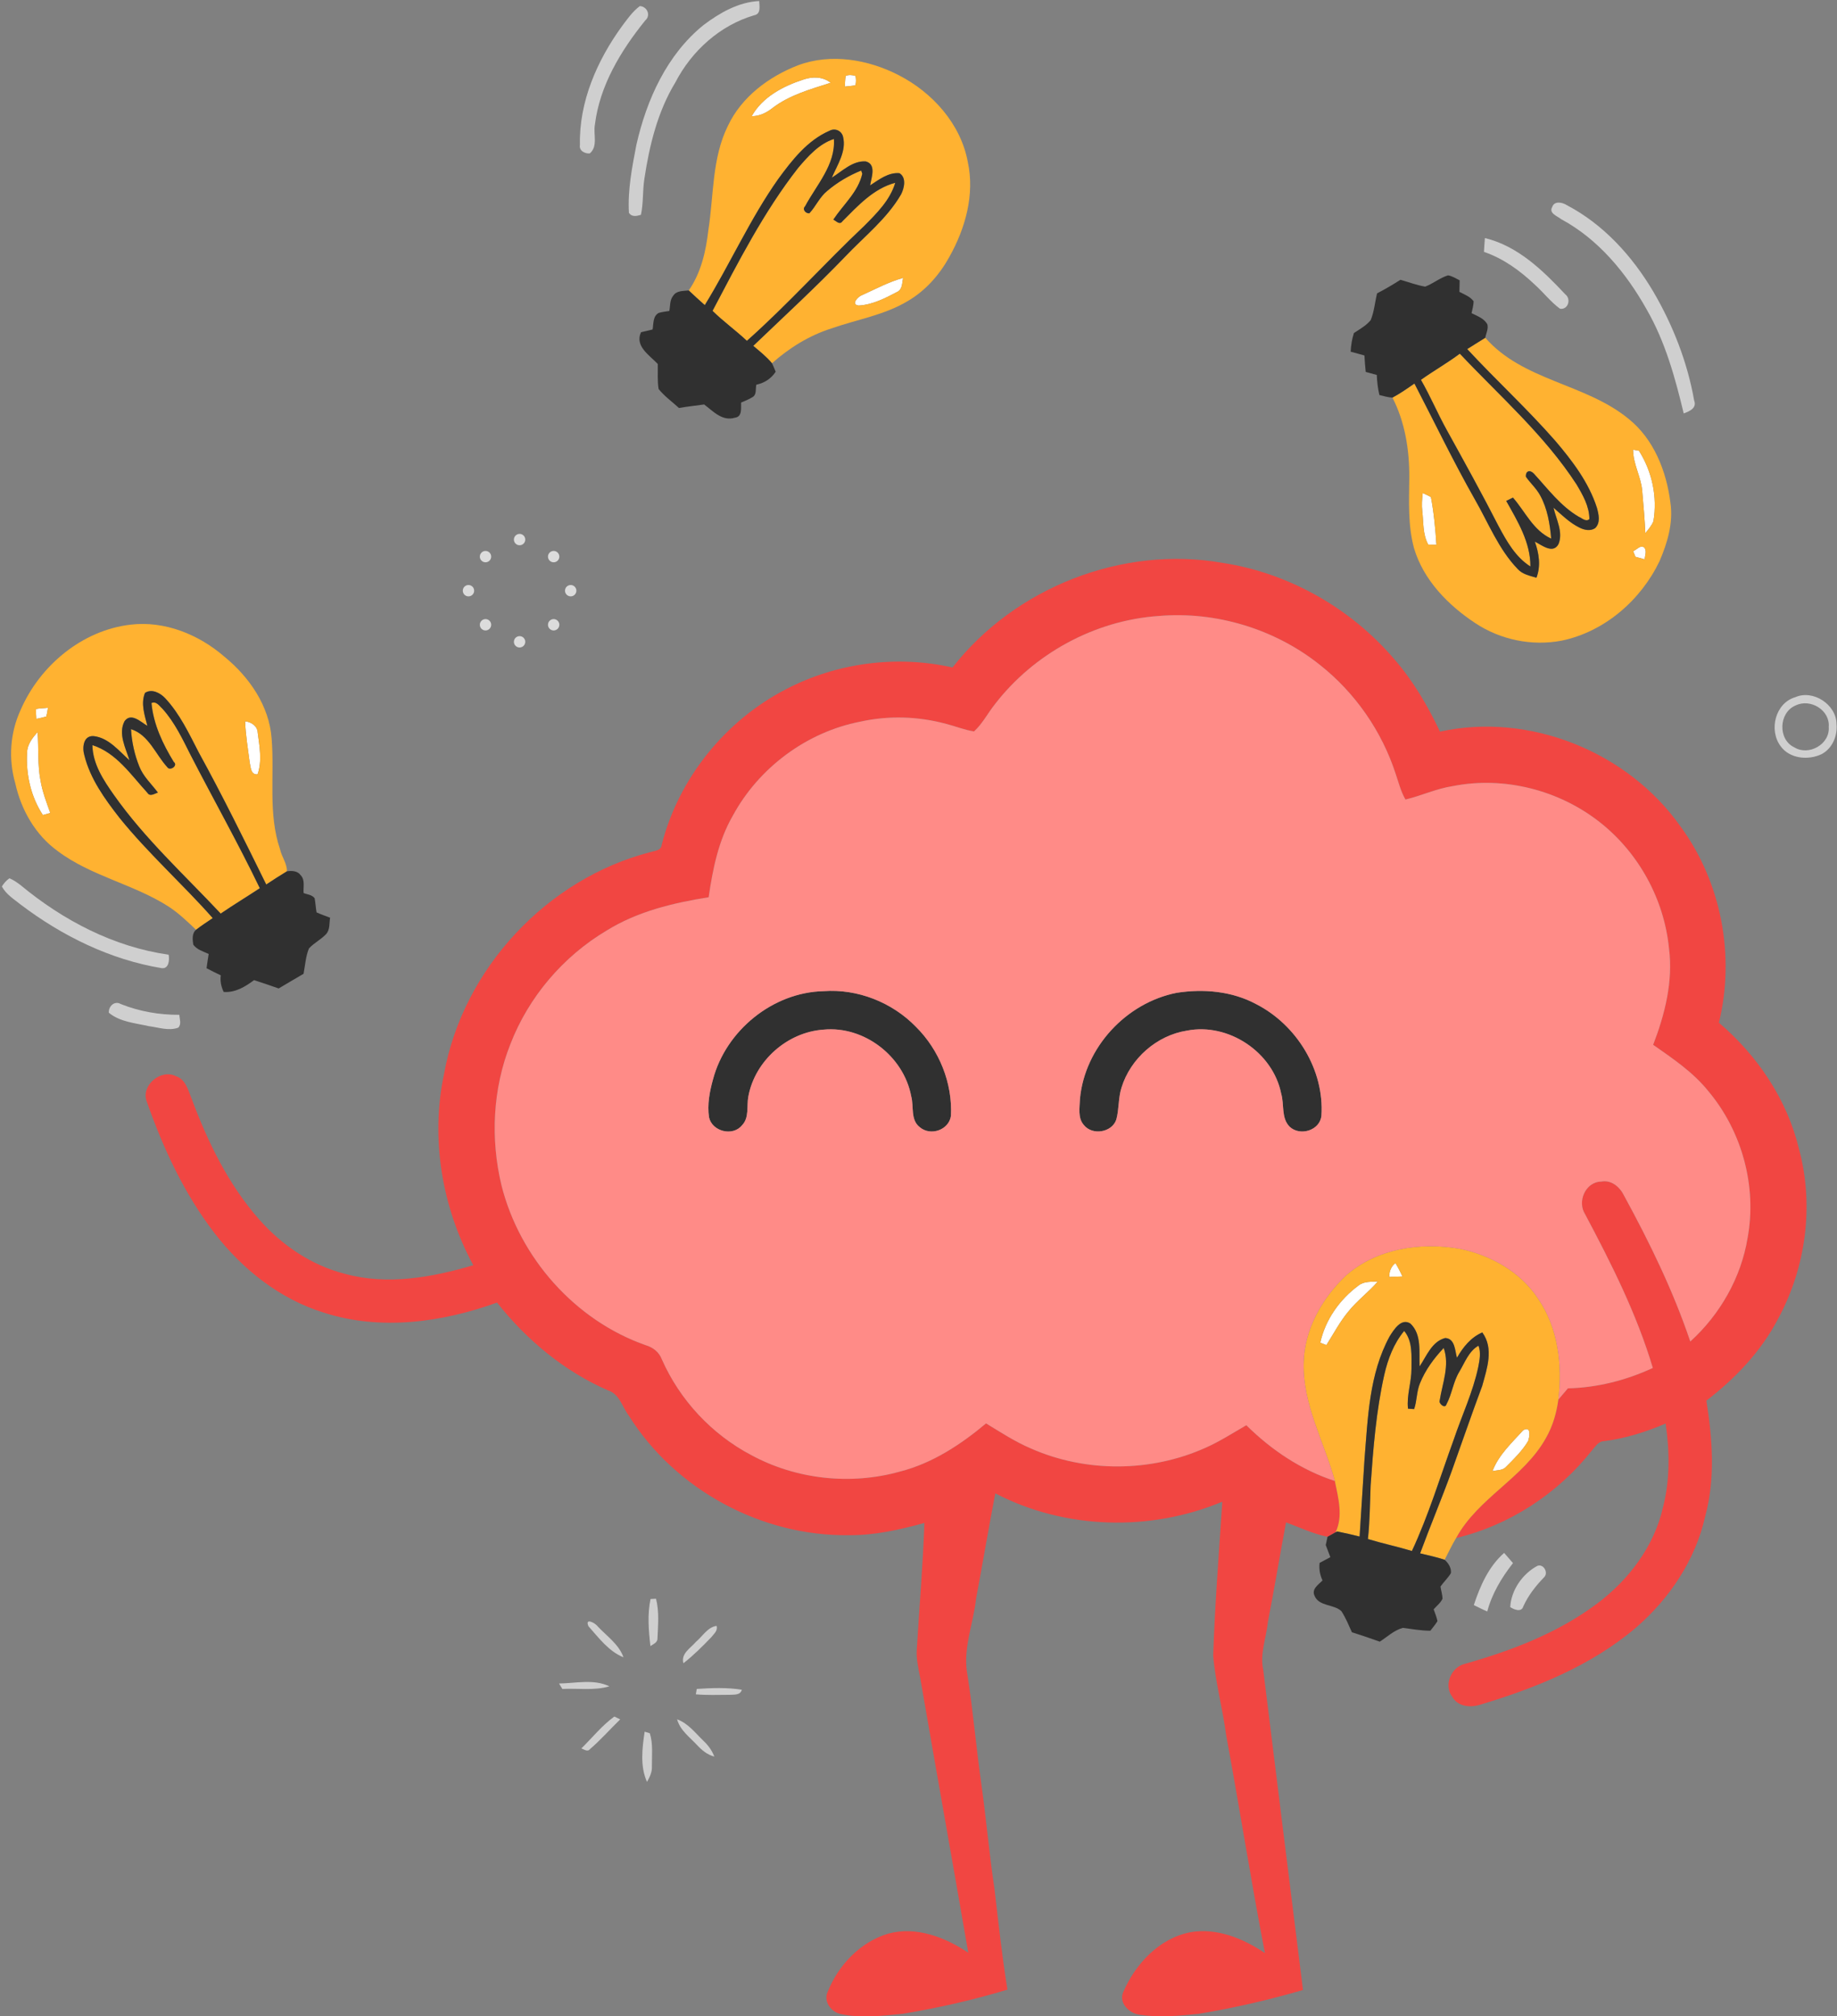 <?xml version="1.0" encoding="UTF-8"?>
<svg width="647px" height="710px" viewBox="0 0 647 710" version="1.1" xmlns="http://www.w3.org/2000/svg" xmlns:xlink="http://www.w3.org/1999/xlink">
    <rect x="0" y="0" width="647" height="710" fill="#808080" stroke="none"/>
    <!-- Generator: Sketch 57.1 (83088) - https://sketch.com -->
    <title>Zachem-trenirovat-mozg-i-kak-eto-delat-</title>
    <desc>Created with Sketch.</desc>
    <g id="Page-1" stroke="none" stroke-width="1" fill="none" fill-rule="evenodd">
        <g id="Zachem-trenirovat-mozg-i-kak-eto-delat-" transform="translate(0, -1)">
            <g id="#c3e7e9ff">
                <g id="Group-4" transform="translate(9.475, 27.424)" fill="#FFFFFF" fill-rule="nonzero">
                    <path d="M288.375,0.336 C289.465,-0.184 290.695,-0.024 291.825,0.306 C292.055,1.386 292.085,2.536 291.785,3.606 C290.555,3.846 289.305,3.916 288.075,4.056 C288.165,2.816 288.155,1.566 288.375,0.336 Z" id="Path"></path>
                    <path d="M273.505,1.586 C276.655,0.486 280.385,0.526 283.075,2.726 C276.005,4.996 268.625,7.016 262.625,11.596 C260.505,13.286 258.045,14.496 255.275,14.486 C259.065,7.726 266.365,3.886 273.505,1.586 Z" id="Path"></path>
                    <path d="M294.215,77.466 C298.945,75.326 303.575,72.826 308.615,71.436 C308.195,73.186 308.435,75.556 306.435,76.406 C302.255,78.626 297.705,80.916 292.935,81.166 C290.055,80.806 292.745,77.926 294.215,77.466 Z" id="Path"></path>
                    <path d="M565.715,131.946 C566.225,132.026 567.245,132.196 567.755,132.276 C572.395,139.566 574.315,148.546 572.875,157.076 C572.255,158.696 571.065,159.986 570.025,161.336 C569.785,156.286 569.345,151.266 568.905,146.246 C568.455,141.326 565.685,136.936 565.715,131.946 Z" id="Path"></path>
                    <path d="M491.615,147.216 C492.595,147.626 493.555,148.086 494.495,148.596 C495.555,154.136 496.075,159.796 496.435,165.426 C495.715,165.406 494.275,165.356 493.565,165.336 C491.575,161.746 491.925,157.556 491.465,153.626 C491.205,151.486 491.365,149.346 491.615,147.216 Z" id="Path"></path>
                    <path d="M565.735,167.666 C566.995,167.166 568.295,165.296 569.695,166.436 C570.585,167.686 569.885,169.166 569.765,170.526 C568.685,170.226 567.605,169.926 566.535,169.636 C566.335,169.146 565.935,168.156 565.735,167.666 Z" id="Path"></path>
                    <path d="M3.215,223.246 C4.595,222.926 6.015,222.986 7.405,222.806 C7.275,223.836 7.075,224.866 6.825,225.876 C5.665,226.206 4.495,226.476 3.315,226.706 C3.225,225.546 3.185,224.406 3.215,223.246 Z" id="Path"></path>
                    <path d="M76.855,227.566 C79.055,227.846 81.175,229.176 81.295,231.606 C81.925,236.396 82.905,241.606 81.235,246.256 C78.765,246.426 78.865,243.706 78.455,241.956 C77.835,237.166 77.035,232.396 76.855,227.566 Z" id="Path"></path>
                    <path d="M0.065,238.616 C0.095,235.736 1.955,233.406 3.755,231.346 C4.195,237.066 3.695,242.876 4.815,248.536 C5.475,252.436 6.915,256.136 8.235,259.846 C7.575,260.026 6.275,260.396 5.625,260.576 C1.395,254.126 -0.375,246.276 0.065,238.616 Z" id="Path"></path>
                    <path d="M479.835,423.206 C479.805,421.266 480.455,419.526 482.025,418.346 C482.915,419.866 483.745,421.436 484.465,423.056 C482.915,423.126 481.375,423.176 479.835,423.206 Z" id="Path"></path>
                    <path d="M469.025,426.226 C470.945,424.696 473.505,424.986 475.795,424.826 C472.525,428.606 468.445,431.596 465.325,435.516 C462.355,439.126 460.175,443.286 457.685,447.216 C456.955,446.936 456.235,446.646 455.525,446.376 C457.325,438.256 462.375,431.126 469.025,426.226 Z" id="Path"></path>
                    <path d="M527.025,477.186 C529.825,475.616 529.315,479.306 528.735,481.006 C526.695,484.436 523.785,487.266 520.975,490.076 C519.775,491.446 517.775,491.196 516.175,491.616 C518.335,485.896 523.015,481.616 527.025,477.186 Z" id="Path"></path>
                </g>
                <g id="Group-3" transform="translate(0.08, 0.82)" fill="#CFCFCF" fill-rule="nonzero">
                    <path d="M519,565.38 C521.24,558.6 524.21,551.82 529.68,547 C530.72,548.18 531.76,549.38 532.8,550.59 C528.81,555.7 525.42,561.3 523.74,567.62 C522.11,566.94 520.57,566.13 519,565.38 Z" id="Path"></path>
                    <path d="M541.37,551.57 C543.57,550.68 545.49,554.09 543.65,555.69 C540.76,558.7 538.19,561.97 536.45,565.79 C535.85,568.04 533.18,566.99 531.83,566.08 C532.16,560.1 536.14,554.38 541.37,551.57 Z" id="Path"></path>
                    <path d="M3.24,309.45 C4.68,310.03 5.96,310.94 7.19,311.88 C22.09,324.23 39.98,333.63 59.31,336.35 C59.66,338.16 59.41,341.42 56.87,341.09 C38.79,338.12 21.87,329.79 7.32,318.8 C4.91,316.85 2.07,315.15 0.58,312.33 C1.27,311.21 2.15,310.2 3.24,309.45 Z" id="Path"></path>
                    <path d="M38.25,356.79 C38.11,354.51 40.27,352.43 42.48,353.74 C49.05,356.34 56.03,357.57 63.09,357.52 C63.14,359.03 63.92,360.75 62.72,362.04 C59.35,363.29 55.78,361.95 52.39,361.53 C47.58,360.43 42.18,360.06 38.25,356.79 Z" id="Path"></path>
                    <path d="M632.29,245.66 C638.53,242.93 646.7,248.28 646.75,255.13 C647.16,259.26 645.29,263.72 641.53,265.72 C636.85,267.98 630.3,267.39 627.08,262.96 C622.82,257.29 625.15,247.71 632.29,245.66 L632.29,245.66 Z M632.33,248.6 C626.39,251.07 626.01,260.58 631.88,263.34 C636.95,266.47 644.48,262.27 644.01,256.19 C644.52,250.22 637.53,246.04 632.33,248.6 Z" id="Shape"></path>
                    <path d="M247.74,8.97 C253.45,4.68 260,0.91 267.31,0.54 C267.37,2.35 268.03,5.16 265.48,5.57 C253.44,9.14 243.52,18.13 237.79,29.19 C231.52,39.5 228.63,51.42 226.86,63.24 C226.22,67.42 226.55,71.7 225.66,75.83 C224.16,76.27 222.43,76.69 221.43,75.1 C220.96,67.05 222.55,59.04 224.06,51.17 C227.66,35.28 234.81,19.4 247.74,8.97 Z" id="Path"></path>
                    <path d="M225.28,2.32 C227.86,2.47 229.25,5.59 227.17,7.39 C218.59,18.02 211.14,30.27 209.45,44.07 C208.83,47.42 210.62,51.69 207.64,54.21 C205.9,54.36 203.8,53.23 204.17,51.23 C203.83,36.03 210.24,21.41 219.05,9.31 C220.93,6.82 222.74,4.19 225.28,2.32 Z" id="Path"></path>
                    <path d="M546.62,73.07 C547.33,70.84 550.17,71.41 551.71,72.39 C564.68,79.17 574.85,90.41 582.23,102.89 C589.15,114.71 594.23,127.71 596.61,141.21 C597.65,143.89 594.91,145.05 592.93,145.76 C589.91,133.14 586.42,120.48 579.89,109.16 C572.7,96.32 562.87,84.4 549.74,77.34 C548.37,76.23 545.34,75.28 546.62,73.07 Z" id="Path"></path>
                    <path d="M522.91,84.01 C534.47,86.77 543.34,95.42 551.22,103.82 C553.4,105.46 552.21,109.37 549.35,108.89 C546.09,106.49 543.6,103.23 540.61,100.53 C535.39,95.57 529.45,91.21 522.58,88.88 C522.67,87.25 522.77,85.63 522.91,84.01 Z" id="Path"></path>
                </g>
                <g id="Group-2" transform="translate(162.1, 188.77)" fill="#DCDCDC">
                    <circle id="Oval" cx="20.9" cy="2.23" r="2"></circle>
                    <circle id="Oval-Copy-2" cx="32.9" cy="32.23" r="2"></circle>
                    <circle id="Oval-Copy-3" cx="20.9" cy="38.23" r="2"></circle>
                    <circle id="Oval-Copy-4" cx="8.9" cy="32.23" r="2"></circle>
                    <circle id="Oval-Copy-5" cx="32.9" cy="8.23" r="2"></circle>
                    <circle id="Oval-Copy-6" cx="2.9" cy="20.23" r="2"></circle>
                    <circle id="Oval-Copy-7" cx="8.9" cy="8.23" r="2"></circle>
                    <circle id="Oval-Copy" cx="38.9" cy="20.23" r="2"></circle>
                </g>
                <g id="Group" transform="translate(51.29, 197.804)" fill-rule="nonzero">
                    <path d="M177.83,366.256 C178.31,366.236 179.28,366.186 179.76,366.156 C180.93,370.666 180.48,375.446 180.28,380.056 C180.37,381.566 178.81,382.116 177.79,382.826 C177.15,377.336 176.69,371.706 177.83,366.256 Z" id="Path" fill="#CFCFCF"></path>
                    <path d="M155.97,375.836 C154.6,372.776 158.25,374.596 159.19,375.856 C162.41,379.326 166.66,382.156 168.31,386.786 C163.11,384.686 159.57,379.906 155.97,375.836 Z" id="Path" fill="#CFCFCF"></path>
                    <path d="M193.84,381.316 C196.16,379.396 197.93,376.146 201.09,375.716 C201.62,377.386 200.13,378.536 199.24,379.696 C196.13,382.916 192.96,386.116 189.41,388.866 C188.45,385.446 191.97,383.526 193.84,381.316 Z" id="Path" fill="#CFCFCF"></path>
                    <path d="M145.6,396.006 C151.45,395.936 157.88,394.336 163.34,397.006 C157.95,398.576 152.29,397.636 146.78,397.926 C146.48,397.446 145.89,396.486 145.6,396.006 Z" id="Path" fill="#CFCFCF"></path>
                    <path d="M194.11,397.916 C199.38,397.576 204.75,397.356 209.99,398.196 C209.45,400.196 207.29,399.866 205.68,399.986 C201.71,400.006 197.73,400.166 193.78,399.816 C193.86,399.336 194.02,398.396 194.11,397.916 Z" id="Path" fill="#CFCFCF"></path>
                    <path d="M153.46,418.866 C157.31,415.116 160.7,410.806 165.08,407.646 C165.59,407.896 166.63,408.386 167.15,408.636 C163.58,412.086 160.31,415.856 156.52,419.086 C155.68,420.216 154.42,419.206 153.46,418.866 Z" id="Path" fill="#CFCFCF"></path>
                    <path d="M187.18,408.606 C191.11,410.036 193.65,413.486 196.57,416.286 C198.19,417.806 199.49,419.636 200.3,421.736 C197.85,421.116 195.92,419.496 194.24,417.706 C191.63,414.896 188.24,412.486 187.18,408.606 Z" id="Path" fill="#CFCFCF"></path>
                    <path d="M175.76,412.966 C176.21,413.106 177.12,413.386 177.58,413.526 C178.77,417.296 178.28,421.346 178.31,425.246 C178.42,427.216 177.52,428.986 176.59,430.656 C174.1,425.176 174.9,418.746 175.76,412.966 Z" id="Path" fill="#CFCFCF"></path>
                    <path d="M284.19,38.236 C306.2,10.086 343.95,-4.794 379.23,1.386 C402.55,4.936 424.36,17.286 439.67,35.186 C446.37,42.836 451.54,51.666 455.88,60.826 C487.44,53.906 522.03,67.916 540.58,94.206 C554.99,113.796 559.89,139.756 554.12,163.316 C567.67,174.886 578.15,190.336 582.32,207.776 C587.69,227.656 584.78,249.446 575,267.496 C569.02,279.006 559.94,288.566 549.71,296.396 C551.83,309.846 552.92,323.856 549.28,337.166 C545.85,352.526 536.68,366.186 524.84,376.386 C509.04,389.816 489.42,397.676 469.76,403.546 C466.37,404.566 462.03,404.056 460.19,400.656 C457.11,396.626 459.78,390.276 464.55,389.116 C481.02,384.456 497.39,378.226 511.19,367.886 C522.35,359.526 531.33,347.696 534.43,333.936 C536.91,324.316 536.79,314.226 535.35,304.466 C528.38,307.446 521.09,309.736 513.55,310.686 C511.61,310.746 510.61,312.606 509.44,313.876 C497.49,329.066 480.39,340.286 461.56,344.776 C469.29,330.596 485.33,323.646 493.17,309.606 C495.57,305.436 496.93,300.756 497.57,296.016 C498.69,294.706 499.81,293.396 500.93,292.076 C511.3,291.816 521.44,289.246 530.84,284.886 C525.2,265.946 516.26,248.206 507.02,230.816 C504.11,226.346 507.08,219.366 512.66,219.266 C516.27,218.576 519.23,221.166 520.71,224.206 C529.72,240.726 538.01,257.716 544.04,275.576 C554.54,266.046 561.94,253.076 564.23,239.046 C567.55,220.926 562.24,201.546 550.43,187.466 C545.07,180.766 537.9,175.966 530.96,171.096 C535.1,160.316 538.03,148.736 536.53,137.116 C534.83,119.826 525.83,103.456 512.18,92.726 C497.8,81.386 478.47,76.456 460.45,79.996 C454.67,80.856 449.36,83.396 443.72,84.736 C442.1,81.946 441.33,78.776 440.29,75.756 C435.42,60.696 426.01,47.136 413.59,37.326 C397.74,24.676 377,18.366 356.79,20.106 C334.22,21.646 312.67,33.446 298.95,51.396 C296.52,54.486 294.69,58.086 291.77,60.756 C288.41,60.246 285.25,58.926 281.98,58.106 C272.12,55.416 261.63,55.106 251.64,57.326 C232.77,60.996 215.94,73.566 206.8,90.446 C201.74,99.216 199.74,109.246 198.3,119.146 C185.81,121.126 173.23,124.136 162.36,130.876 C147.04,139.986 134.87,154.276 128.46,170.906 C122.23,186.596 121.41,204.246 125.34,220.606 C131.76,246.106 151.22,268.146 176.14,276.876 C178.7,277.626 180.87,279.326 181.83,281.886 C188.16,296.226 199.44,308.286 213.32,315.576 C229.16,324.166 248.35,326.236 265.69,321.366 C277.09,318.466 287.08,311.876 296,304.416 C301.13,307.526 306.18,310.846 311.72,313.206 C331.07,321.786 354.05,321.656 373.35,312.976 C378.34,310.746 382.95,307.786 387.67,305.056 C396.49,313.776 406.99,320.836 418.85,324.686 C420.03,330.516 421.86,337.116 419.1,342.756 C418.39,343.156 416.98,343.946 416.28,344.336 C411.18,343.336 406.51,341.026 401.65,339.286 C399.47,350.946 397.54,362.656 395.27,374.296 C394.71,379.916 392.39,385.466 393.62,391.156 C398.3,428.746 402.9,466.346 407.63,503.926 C395.55,507.446 383.26,510.276 370.84,512.326 C363.88,513.056 356.78,513.676 349.82,512.606 C346.3,512.016 342.67,508.416 344.32,504.656 C348.59,494.766 356.91,485.816 367.82,483.616 C377.22,481.916 386.52,485.766 394.21,490.906 C389.29,465.396 385.29,439.716 380.56,414.166 C379.34,404.796 376.78,395.626 376,386.206 C376.6,368.116 378.03,350.046 379.21,331.986 C353.78,342.616 323.78,341.806 299.26,329.046 C296.87,341.376 294.82,353.756 292.49,366.096 C291.53,375.086 287.67,383.906 289.46,393.056 C291.45,405.766 292.52,418.586 294.33,431.316 C296.06,443.596 297.11,455.966 298.96,468.236 C300.34,480.106 301.63,491.996 303.53,503.796 C291.46,507.466 279.13,510.236 266.7,512.306 C259.44,513.006 251.99,513.946 244.78,512.386 C241.44,511.656 238.63,507.976 240.22,504.586 C243.95,495.206 251.7,486.996 261.55,484.086 C271.38,481.406 281.6,485.336 289.74,490.806 C284.15,458.466 278.36,426.176 272.78,393.836 C272.18,390.626 271.38,387.416 271.6,384.126 C272.49,369.246 273.77,354.376 274.29,339.476 C265.63,341.846 256.77,343.856 247.74,343.776 C216.96,344.216 186.57,327.816 170.2,301.716 C167.88,298.676 166.96,294.126 162.94,292.826 C147.47,286.106 134.19,275.036 123.77,261.866 C104.43,268.856 82.65,271.856 62.74,265.406 C47.31,260.646 34.16,250.206 24.37,237.546 C13.63,223.656 6.17,207.536 0.38,191.046 C-1.73,185.386 5.39,179.456 10.68,182.156 C14.05,183.236 14.94,186.956 16.12,189.856 C21.83,205.216 29.12,220.306 40.06,232.676 C48.01,241.686 58.42,248.766 70.15,251.736 C85.1,255.866 100.83,253.016 115.4,248.716 C104.37,228.356 100.26,204.056 105.11,181.326 C111.81,144.276 141.38,112.606 177.83,103.236 C179.37,102.736 181.61,102.736 181.77,100.646 C187.73,77.266 204.16,56.906 225.58,45.876 C243.43,36.566 264.55,33.806 284.19,38.236 Z" id="Path" fill="#F14642"></path>
                </g>
            </g>
            <g id="#ffb231ff" transform="translate(3, 21)" fill="#FFB231" fill-rule="nonzero">
                <path d="M278.07,2.99 C289.65,-1.33 302.77,0.93 313.53,6.47 C325.42,12.57 335.38,23.62 337.86,37.01 C340.36,48.48 337.01,60.41 331.38,70.44 C327.94,76.69 323.07,82.26 316.89,85.91 C308.56,90.96 298.8,92.49 289.74,95.68 C281.98,98.15 274.96,102.52 268.9,107.91 C266.96,105.6 264.6,103.71 262.3,101.79 C273.12,91.43 284.15,81.29 294.54,70.5 C301.32,63.32 309.36,57.09 314.37,48.43 C315.49,46.22 316.32,42.53 313.8,40.99 C309.86,40.64 306.58,43.26 303.46,45.28 C303.9,42.53 305.77,37.83 301.89,36.83 C297.24,36.57 293.65,40.27 289.97,42.56 C291.9,38.08 295.18,33.25 293.93,28.18 C293.42,26.02 291.1,24.99 289.14,26.05 C281.39,29.41 275.99,36.36 271.12,43 C261.2,57.03 254.22,72.84 245.23,87.44 C243.33,85.74 241.42,84.04 239.58,82.27 C243.92,76.05 245.64,68.45 246.49,61.04 C248.41,48.76 247.73,35.71 253.37,24.32 C258.18,14.13 267.76,6.99 278.07,2.99 L278.07,2.99 Z M294.85,6.76 C294.63,7.99 294.64,9.24 294.55,10.48 C295.78,10.34 297.03,10.27 298.26,10.03 C298.56,8.96 298.53,7.81 298.3,6.73 C297.17,6.4 295.94,6.24 294.85,6.76 L294.85,6.76 Z M279.98,8.01 C272.84,10.31 265.54,14.15 261.75,20.91 C264.52,20.92 266.98,19.71 269.1,18.02 C275.1,13.44 282.48,11.42 289.55,9.15 C286.86,6.95 283.13,6.91 279.98,8.01 L279.98,8.01 Z M300.69,83.89 C299.22,84.35 296.53,87.23 299.41,87.59 C304.18,87.34 308.73,85.05 312.91,82.83 C314.91,81.98 314.67,79.61 315.09,77.86 C310.05,79.25 305.42,81.75 300.69,83.89 Z" id="Shape"></path>
                <path d="M278.1,39.14 C281.58,35.04 285.44,30.66 290.7,28.94 C291.34,37.96 284.56,45.16 280.55,52.65 C279.44,53.72 280.8,55.26 282.08,55.1 C284.36,52.63 285.69,49.38 288.34,47.24 C291.9,44.21 295.99,41.8 300.32,40.05 L300.7,41.18 C299.27,47.57 294,52.05 290.5,57.33 C291.53,57.82 292.72,59.36 293.73,57.9 C299.11,52.51 304.7,46.35 312.31,44.37 C310.49,50.46 305.84,55.07 301.48,59.46 C287.42,72.72 274.52,87.17 260.06,100.02 C256.15,96.35 251.77,93.21 247.96,89.46 C257.06,72.19 266.01,54.59 278.1,39.14 Z" id="Path"></path>
                <path d="M513.76,102.92 C515.9,101.62 517.97,100.22 520.13,98.94 C533.37,114.1 555.36,115.03 570.5,127.41 C579.49,134.58 583.93,145.89 585.33,157.03 C586.37,164.09 584.28,171.13 581.52,177.55 C574.93,191.33 562.18,202.42 547.08,205.58 C536.59,207.6 525.47,205.31 516.58,199.41 C507.03,193.09 498.39,184.3 495.04,173.09 C492.81,164.94 493.29,156.41 493.36,148.06 C493.41,138.45 491.86,128.63 487.43,120.01 C490.14,118.57 492.65,116.8 495.17,115.05 C502.2,128.61 508.82,142.39 516.36,155.69 C521.2,164.06 524.77,173.38 531.59,180.42 C533.29,182.28 535.85,182.73 538.14,183.44 C539.75,179.27 539.04,174.83 537.58,170.73 C540.03,171.93 543.93,175.19 545.9,171.62 C547.65,167.43 545.09,162.87 544.15,158.77 C547.05,161.3 549.83,164.09 553.32,165.8 C555,166.64 557.14,167.11 558.82,165.97 C560.78,164.08 560.07,161.11 559.44,158.8 C556.57,149.87 550.78,142.27 544.77,135.22 C534.93,123.98 523.9,113.88 513.76,102.92 L513.76,102.92 Z M572.19,138.37 C572.16,143.36 574.93,147.75 575.38,152.67 C575.82,157.69 576.26,162.71 576.5,167.76 C577.54,166.41 578.73,165.12 579.35,163.5 C580.79,154.97 578.87,145.99 574.23,138.7 C573.72,138.62 572.7,138.45 572.19,138.37 L572.19,138.37 Z M498.09,153.64 C497.84,155.77 497.68,157.91 497.94,160.05 C498.4,163.98 498.05,168.17 500.04,171.76 C500.75,171.78 502.19,171.83 502.91,171.85 C502.55,166.22 502.03,160.56 500.97,155.02 C500.03,154.51 499.07,154.05 498.09,153.64 L498.09,153.64 Z M572.21,174.09 C572.41,174.58 572.81,175.57 573.01,176.06 C574.08,176.35 575.16,176.65 576.24,176.95 C576.36,175.59 577.06,174.11 576.17,172.86 C574.77,171.72 573.47,173.59 572.21,174.09 Z" id="Shape"></path>
                <path d="M497.46,113.75 C501.94,110.56 506.74,107.83 511.16,104.54 C525.26,119.5 540.99,133.22 552.27,150.59 C554.48,154.32 556.78,158.31 556.79,162.79 C555.59,163.91 554.18,162.44 553.05,161.97 C546.62,158.2 542.16,152.12 537.21,146.75 C535.88,145.33 534.23,145.79 534.44,147.91 C536.03,150.14 538.13,152.01 539.45,154.44 C542,159.09 542.89,164.44 543.34,169.67 C537.01,166.79 534.2,160.17 529.87,155.22 C529.28,155.51 528.09,156.1 527.5,156.39 C531.51,163.54 536.06,170.98 536.02,179.47 C530.79,176.19 527.68,170.61 524.84,165.33 C518.99,153.91 512.78,142.67 506.57,131.44 C503.34,125.64 500.77,119.5 497.46,113.75 Z" id="Path"></path>
                <path d="M4.25,230.02 C10.99,214.43 25.88,201.94 43,199.96 C54.99,198.53 67,203.42 75.98,211.19 C84.76,218.36 91.85,228.51 92.67,240.1 C93.73,253.09 91.34,266.5 95.65,279.11 C96.22,281.74 98.12,284.07 98.06,286.81 C95.6,288.31 93.16,289.85 90.77,291.46 C83.09,275.87 75.42,260.26 67.04,245.02 C63.59,238.35 60.35,231.4 55.17,225.85 C53.44,224.01 50.45,222.41 48.07,223.99 C46.5,227.78 47.97,231.84 48.9,235.59 C46.57,234.23 43.2,230.82 40.89,233.91 C38.53,238.3 41.25,243.38 42.6,247.71 C38.85,244.4 35.27,239.78 29.98,239.21 C26.29,238.96 25.92,243.29 26.71,245.96 C28.77,254.26 33.91,261.34 39.09,267.99 C49.21,280.51 61.27,291.25 71.93,303.29 C69.96,304.65 67.93,305.91 66.05,307.4 C63.04,304.54 60.02,301.64 56.55,299.34 C44.21,291.36 29.16,288.58 17.34,279.7 C9.48,274.02 4.44,265.19 2.38,255.81 C-0.08,247.31 0.54,238.06 4.25,230.02 L4.25,230.02 Z M9.69,229.67 C9.66,230.83 9.7,231.97 9.79,233.13 C10.97,232.9 12.14,232.63 13.3,232.3 C13.55,231.29 13.75,230.26 13.88,229.23 C12.49,229.41 11.07,229.35 9.69,229.67 L9.69,229.67 Z M83.33,233.99 C83.51,238.82 84.31,243.59 84.93,248.38 C85.34,250.13 85.24,252.85 87.71,252.68 C89.38,248.03 88.4,242.82 87.77,238.03 C87.65,235.6 85.53,234.27 83.33,233.99 L83.33,233.99 Z M6.54,245.04 C6.1,252.7 7.87,260.55 12.1,267 C12.75,266.82 14.05,266.45 14.71,266.27 C13.39,262.56 11.95,258.86 11.29,254.96 C10.17,249.3 10.67,243.49 10.23,237.77 C8.43,239.83 6.57,242.16 6.54,245.04 Z" id="Shape"></path>
                <path d="M50.35,227.55 C52.12,226.8 53.21,228.69 54.31,229.67 C58.55,234.4 61.27,240.2 64.11,245.82 C72.19,261.5 80.85,276.87 88.51,292.76 C83.95,295.78 79.25,298.61 74.73,301.7 C61.94,288.06 47.99,275.34 37.16,259.99 C33.46,254.75 29.66,249.03 29.54,242.38 C38.01,245.08 43.15,252.89 48.88,259.13 C49.8,260.66 51.4,259.49 52.61,259.08 C50.36,256.06 47.46,253.46 46.06,249.89 C44.38,245.72 43.4,241.24 43.14,236.75 C49.42,238.75 51.78,245.64 55.91,250.13 C56.86,251.64 59.83,249.57 58.2,248.3 C54.32,241.97 51.03,235.03 50.35,227.55 Z" id="Path"></path>
                <path d="M471.03,429.17 C481.79,419.65 497.2,417.31 511,419.7 C521.96,421.9 532.53,427.82 538.75,437.32 C545.81,447.6 547.34,460.68 545.86,472.82 C545.22,477.56 543.86,482.24 541.46,486.41 C533.62,500.45 517.58,507.4 509.85,521.58 C508.36,524.05 507.14,526.68 505.81,529.24 C502.98,528.29 500.05,527.69 497.17,526.98 C500.76,517.27 504.78,507.72 508.31,497.99 C511.89,488.01 515.32,477.98 519.03,468.05 C520.71,461.96 523.23,454.86 519.07,449.19 C515.03,450.93 512.26,454.39 510.15,458.12 C509.43,455.64 509.51,451.34 506.02,451.15 C501.31,452.36 499.46,457.49 496.99,461.14 C496.74,456.11 497.82,449.94 493.77,446.08 C490.55,443.96 487.92,448.22 486.43,450.58 C479.21,463.8 478.77,479.29 477.58,493.95 C476.99,502.98 476.42,512.02 475.86,521.06 C473.25,520.43 470.63,519.79 468,519.27 L467.39,519.56 C470.15,513.92 468.32,507.32 467.14,501.49 C463.36,487.69 455.78,474.63 456.15,459.96 C456.37,448.18 462.62,437.12 471.03,429.17 L471.03,429.17 Z M486.31,429.63 C487.85,429.6 489.39,429.55 490.94,429.48 C490.22,427.86 489.39,426.29 488.5,424.77 C486.93,425.95 486.28,427.69 486.31,429.63 L486.31,429.63 Z M475.5,432.65 C468.85,437.55 463.8,444.68 462,452.8 C462.71,453.07 463.43,453.36 464.16,453.64 C466.65,449.71 468.83,445.55 471.8,441.94 C474.92,438.02 479,435.03 482.27,431.25 C479.98,431.41 477.42,431.12 475.5,432.65 L475.5,432.65 Z M533.5,483.61 C529.49,488.04 524.81,492.32 522.65,498.04 C524.25,497.62 526.25,497.87 527.45,496.5 C530.26,493.69 533.17,490.86 535.21,487.43 C535.79,485.73 536.3,482.04 533.5,483.61 Z" id="Shape"></path>
                <path d="M491.56,448.66 C494.65,452.38 494.09,457.49 494.13,462 C494.14,466.72 492.37,471.32 492.91,476.04 C493.45,476.08 494.53,476.14 495.07,476.18 C496.08,473.23 495.91,470.01 497.11,467.12 C498.99,462.44 502.03,458.31 505.48,454.66 C507.65,460.8 505.02,467.07 504.07,473.15 C503.63,474.22 505.93,476.18 506.42,474.56 C508.4,470.92 508.8,466.6 510.98,463.03 C512.91,459.81 514.3,455.8 517.73,453.85 C518.65,456.28 518.12,458.89 517.65,461.36 C515.78,470.2 511.88,478.41 509.01,486.93 C504.23,500.05 500.2,513.47 494.28,526.15 C489.15,524.6 483.91,523.49 478.79,521.94 C479.46,515.66 479.5,509.35 479.74,503.05 C480.65,489.99 481.69,476.87 484.56,464.07 C485.83,458.52 487.89,453.09 491.56,448.66 Z" id="Path"></path>
            </g>
            <g id="#303030ff" transform="translate(29, 46)" fill="#303030" fill-rule="nonzero">
                <path d="M245.12,18 C249.99,11.36 255.39,4.41 263.14,1.05 C265.1,-0.01 267.42,1.02 267.93,3.18 C269.18,8.25 265.9,13.08 263.97,17.56 C267.65,15.27 271.24,11.57 275.89,11.83 C279.77,12.83 277.9,17.53 277.46,20.28 C280.58,18.26 283.86,15.64 287.8,15.99 C290.32,17.53 289.49,21.22 288.37,23.43 C283.36,32.09 275.32,38.32 268.54,45.5 C258.15,56.29 247.12,66.43 236.3,76.79 C238.6,78.71 240.96,80.6 242.9,82.91 C243.4,83.87 243.77,84.9 244.2,85.9 C242.61,88.33 240.21,89.89 237.38,90.46 C237.04,91.95 237.59,94.02 235.97,94.88 C234.72,95.66 233.35,96.17 232.01,96.76 C231.94,98.66 232.51,101.73 229.87,102.08 C225.4,103.45 222.19,99.83 219,97.42 C216.04,97.84 213.07,98.16 210.13,98.66 C207.72,96.46 205.02,94.53 202.97,91.99 C202.48,89.08 202.75,86.1 202.67,83.16 C199.79,80.12 194.47,76.87 196.78,71.98 C198.13,71.66 199.49,71.34 200.85,71.02 C201.2,69.01 200.9,66.26 203.05,65.17 C204.26,64.83 205.5,64.69 206.74,64.5 C207.09,62.71 206.86,60.65 208.09,59.16 C209.25,57.28 211.68,57.5 213.58,57.27 C215.42,59.04 217.33,60.74 219.23,62.44 C228.22,47.84 235.2,32.03 245.12,18 L245.12,18 Z M252.1,14.14 C240.01,29.59 231.06,47.19 221.96,64.46 C225.77,68.21 230.15,71.35 234.06,75.02 C248.52,62.17 261.42,47.72 275.48,34.46 C279.84,30.07 284.49,25.46 286.31,19.37 C278.7,21.35 273.11,27.51 267.73,32.9 C266.72,34.36 265.53,32.82 264.5,32.33 C268,27.05 273.27,22.57 274.7,16.18 L274.32,15.05 C269.99,16.8 265.9,19.21 262.34,22.24 C259.69,24.38 258.36,27.63 256.08,30.1 C254.8,30.26 253.44,28.72 254.55,27.65 C258.56,20.16 265.34,12.96 264.7,3.94 C259.44,5.66 255.58,10.04 252.1,14.14 Z" id="Shape"></path>
                <path d="M472.95,55.93 C475.75,54.88 478.1,52.86 480.98,51.96 C482.48,52.17 483.75,53.06 485.1,53.71 C485.06,55.06 485.03,56.42 485.01,57.77 C486.76,58.71 488.8,59.41 490.02,61.1 C489.98,62.52 489.59,63.89 489.29,65.27 C491.29,66.31 493.71,67.08 494.85,69.22 C495.3,70.8 494.38,72.39 494.13,73.94 C491.97,75.22 489.9,76.62 487.76,77.92 C497.9,88.88 508.93,98.98 518.77,110.22 C524.78,117.27 530.57,124.87 533.44,133.8 C534.07,136.11 534.78,139.08 532.82,140.97 C531.14,142.11 529,141.64 527.32,140.8 C523.83,139.09 521.05,136.3 518.15,133.77 C519.09,137.87 521.65,142.43 519.9,146.62 C517.93,150.19 514.03,146.93 511.58,145.73 C513.04,149.83 513.75,154.27 512.14,158.44 C509.85,157.73 507.29,157.28 505.59,155.42 C498.77,148.38 495.2,139.06 490.36,130.69 C482.82,117.39 476.2,103.61 469.17,90.05 C466.65,91.8 464.14,93.57 461.43,95.01 C459.86,94.94 458.34,94.46 456.83,94.1 C456.27,91.78 456.01,89.41 455.91,87.03 C454.61,86.67 453.3,86.33 452.01,85.96 C451.81,84.03 451.67,82.1 451.56,80.17 C449.93,79.74 448.31,79.28 446.7,78.83 C446.83,76.6 447.17,74.39 447.86,72.26 C449.92,70.91 452.16,69.67 453.76,67.74 C455.01,64.73 455.24,61.44 456.01,58.3 C458.83,56.84 461.57,55.23 464.25,53.52 C467.14,54.34 469.97,55.43 472.95,55.93 L472.95,55.93 Z M471.46,88.75 C474.77,94.5 477.34,100.64 480.57,106.44 C486.78,117.67 492.99,128.91 498.84,140.33 C501.68,145.61 504.79,151.19 510.02,154.47 C510.06,145.98 505.51,138.54 501.5,131.39 C502.09,131.1 503.28,130.51 503.87,130.22 C508.2,135.17 511.01,141.79 517.34,144.67 C516.89,139.44 516,134.09 513.45,129.44 C512.13,127.01 510.03,125.14 508.44,122.91 C508.23,120.79 509.88,120.33 511.21,121.75 C516.16,127.12 520.62,133.2 527.05,136.97 C528.18,137.44 529.59,138.91 530.79,137.79 C530.78,133.31 528.48,129.32 526.27,125.59 C514.99,108.22 499.26,94.5 485.16,79.54 C480.74,82.83 475.94,85.56 471.46,88.75 Z" id="Shape"></path>
                <path d="M22.07,198.99 C24.45,197.41 27.44,199.01 29.17,200.85 C34.35,206.4 37.59,213.35 41.04,220.02 C49.42,235.26 57.09,250.87 64.77,266.46 C67.16,264.85 69.6,263.31 72.06,261.81 C73.75,261.56 75.81,261.62 76.88,263.17 C78.53,264.84 77.76,267.37 77.93,269.48 C79.25,269.98 80.92,270.06 81.82,271.31 C82.12,272.96 82.21,274.63 82.49,276.28 C84.04,276.98 85.66,277.54 87.26,278.15 C86.94,280.09 87.27,282.37 85.84,283.95 C84.04,285.85 81.6,287.03 79.82,288.96 C78.65,291.78 78.49,294.92 77.91,297.9 C75,299.63 72.06,301.31 69.15,303.06 C66.28,302.01 63.38,301.09 60.48,300.13 C57.34,302.46 53.87,304.6 49.78,304.29 C48.89,302.45 48.49,300.47 48.76,298.44 C47.07,297.63 45.39,296.83 43.75,295.94 C43.98,294.26 44.22,292.58 44.5,290.92 C42.59,290.02 40.35,289.43 39.07,287.63 C38.81,285.89 38.53,283.66 40.05,282.4 C41.93,280.91 43.96,279.65 45.93,278.29 C35.27,266.25 23.21,255.51 13.09,242.99 C7.91,236.34 2.77,229.26 0.71,220.96 C-0.08,218.29 0.29,213.96 3.98,214.21 C9.27,214.78 12.85,219.4 16.6,222.71 C15.25,218.38 12.53,213.3 14.89,208.91 C17.2,205.82 20.57,209.23 22.9,210.59 C21.97,206.84 20.5,202.78 22.07,198.99 L22.07,198.99 Z M24.35,202.55 C25.03,210.03 28.32,216.97 32.2,223.3 C33.83,224.57 30.86,226.64 29.91,225.13 C25.78,220.64 23.42,213.75 17.14,211.75 C17.4,216.24 18.38,220.72 20.06,224.89 C21.46,228.46 24.36,231.06 26.61,234.08 C25.4,234.49 23.8,235.66 22.88,234.13 C17.15,227.89 12.01,220.08 3.54,217.38 C3.66,224.03 7.46,229.75 11.16,234.99 C21.99,250.34 35.94,263.06 48.73,276.7 C53.25,273.61 57.95,270.78 62.51,267.76 C54.85,251.87 46.19,236.5 38.11,220.82 C35.27,215.2 32.55,209.4 28.31,204.67 C27.21,203.69 26.12,201.8 24.35,202.55 Z" id="Shape"></path>
                <path d="M261.04,304.02 C273.04,303.13 285.18,307.94 293.54,316.52 C301.79,324.66 306.53,336.38 305.92,347.97 C305.16,352.96 298.7,355.11 294.96,351.92 C291.58,349.31 292.93,344.62 291.93,341.01 C289.3,326.96 275.37,316.18 261.07,317.56 C248.33,318.42 236.92,328.49 234.58,341.04 C233.9,344.43 234.99,348.54 232.32,351.26 C229.11,355.24 221.82,353.45 220.73,348.44 C220.05,343.95 220.93,339.38 222.13,335.06 C226.71,317.86 243.17,304.43 261.04,304.02 Z" id="Path"></path>
                <path d="M385.47,304.59 C394.9,303.14 404.87,304 413.39,308.56 C427.67,315.85 437.48,331.73 436.41,347.87 C435.89,353.09 428.85,355.17 425.23,351.76 C422.17,348.67 423.38,343.96 422.25,340.13 C419.35,325.52 403.68,315.05 389.06,317.91 C378.4,319.58 369.16,327.73 365.99,338 C364.83,341.64 365.17,345.55 364.17,349.21 C362.65,353.81 355.71,354.89 352.75,351.16 C350.51,348.63 351.28,344.99 351.37,341.92 C353.06,323.81 367.66,308.08 385.47,304.59 Z" id="Path"></path>
                <path d="M460.43,425.58 C461.92,423.22 464.55,418.96 467.77,421.08 C471.82,424.94 470.74,431.11 470.99,436.14 C473.46,432.49 475.31,427.36 480.02,426.15 C483.51,426.34 483.43,430.64 484.15,433.12 C486.26,429.39 489.03,425.93 493.07,424.19 C497.23,429.86 494.71,436.96 493.03,443.05 C489.32,452.98 485.89,463.01 482.31,472.99 C478.78,482.72 474.76,492.27 471.17,501.98 C474.05,502.69 476.98,503.29 479.81,504.24 C481.11,505.4 482.24,507.11 482.01,508.95 C480.99,510.68 479.47,512.04 478.34,513.68 C478.56,515.09 479.01,516.49 479.07,517.94 C478.39,519.44 477,520.46 475.94,521.69 C476.43,523.05 477,524.41 477.28,525.86 C476.54,527.05 475.63,528.11 474.78,529.22 C471.51,529.23 468.31,528.62 465.09,528.22 C462.02,529.03 459.6,531.37 456.97,533.08 C453.72,531.9 450.45,530.81 447.15,529.77 C446,527.24 444.96,524.64 443.43,522.32 C440.77,519.82 435.53,520.72 433.99,516.91 C432.86,514.51 435.4,512.99 436.79,511.51 C435.88,509.56 435.51,507.46 435.77,505.34 C437.03,504.67 438.29,503.99 439.56,503.32 C439.01,501.89 438.47,500.47 437.93,499.05 C438.14,498.07 438.35,497.1 438.57,496.14 C439.27,495.75 440.68,494.96 441.39,494.56 L442,494.27 C444.63,494.79 447.25,495.43 449.86,496.06 C450.42,487.02 450.99,477.98 451.58,468.95 C452.77,454.29 453.21,438.8 460.43,425.58 L460.43,425.58 Z M465.56,423.66 C461.89,428.09 459.83,433.52 458.56,439.07 C455.69,451.87 454.65,464.99 453.74,478.05 C453.5,484.35 453.46,490.66 452.79,496.94 C457.91,498.49 463.15,499.6 468.28,501.15 C474.2,488.47 478.23,475.05 483.01,461.93 C485.88,453.41 489.78,445.2 491.65,436.36 C492.12,433.89 492.65,431.28 491.73,428.85 C488.3,430.8 486.91,434.81 484.98,438.03 C482.8,441.6 482.4,445.92 480.42,449.56 C479.93,451.18 477.63,449.22 478.07,448.15 C479.02,442.07 481.65,435.8 479.48,429.66 C476.03,433.31 472.99,437.44 471.11,442.12 C469.91,445.01 470.08,448.23 469.07,451.18 C468.53,451.14 467.45,451.08 466.91,451.04 C466.37,446.32 468.14,441.72 468.13,437 C468.09,432.49 468.65,427.38 465.56,423.66 Z" id="Shape"></path>
            </g>
            <g id="#f14642ff" transform="translate(51, 197)"></g>
            <g id="#ff8b87ff" transform="translate(174, 217)" fill="#FF8B87" fill-rule="nonzero">
                <path d="M176.24,32.2 C189.96,14.25 211.51,2.45 234.08,0.91 C254.29,-0.83 275.03,5.48 290.88,18.13 C303.3,27.94 312.71,41.5 317.58,56.56 C318.62,59.58 319.39,62.75 321.01,65.54 C326.65,64.2 331.96,61.66 337.74,60.8 C355.76,57.26 375.09,62.19 389.47,73.53 C403.12,84.26 412.12,100.63 413.82,117.92 C415.32,129.54 412.39,141.12 408.25,151.9 C415.19,156.77 422.36,161.57 427.72,168.27 C439.53,182.35 444.84,201.73 441.52,219.85 C439.23,233.88 431.83,246.85 421.33,256.38 C415.3,238.52 407.01,221.53 398,205.01 C396.52,201.97 393.56,199.38 389.95,200.07 C384.37,200.17 381.4,207.15 384.31,211.62 C393.55,229.01 402.49,246.75 408.13,265.69 C398.73,270.05 388.59,272.62 378.22,272.88 C377.1,274.2 375.98,275.51 374.86,276.82 C376.34,264.68 374.81,251.6 367.75,241.32 C361.53,231.82 350.96,225.9 340,223.7 C326.2,221.31 310.79,223.65 300.03,233.17 C291.62,241.12 285.37,252.18 285.15,263.96 C284.78,278.63 292.36,291.69 296.14,305.49 C284.28,301.64 273.78,294.58 264.96,285.86 C260.24,288.59 255.63,291.55 250.64,293.78 C231.34,302.46 208.36,302.59 189.01,294.01 C183.47,291.65 178.42,288.33 173.29,285.22 C164.37,292.68 154.38,299.27 142.98,302.17 C125.64,307.04 106.45,304.97 90.61,296.38 C76.73,289.09 65.45,277.03 59.12,262.69 C58.16,260.13 55.99,258.43 53.43,257.68 C28.51,248.95 9.05,226.91 2.63,201.41 C-1.3,185.05 -0.48,167.4 5.75,151.71 C12.16,135.08 24.33,120.79 39.65,111.68 C50.52,104.94 63.1,101.93 75.59,99.95 C77.03,90.05 79.03,80.02 84.09,71.25 C93.23,54.37 110.06,41.8 128.93,38.13 C138.92,35.91 149.41,36.22 159.27,38.91 C162.54,39.73 165.7,41.05 169.06,41.56 C171.98,38.89 173.81,35.29 176.24,32.2 L176.24,32.2 Z M116.04,133.02 C98.17,133.43 81.71,146.86 77.13,164.06 C75.93,168.38 75.05,172.95 75.73,177.44 C76.82,182.45 84.11,184.24 87.32,180.26 C89.99,177.54 88.9,173.43 89.58,170.04 C91.92,157.49 103.33,147.42 116.07,146.56 C130.37,145.18 144.3,155.96 146.93,170.01 C147.93,173.62 146.58,178.31 149.96,180.92 C153.7,184.11 160.16,181.96 160.92,176.97 C161.53,165.38 156.79,153.66 148.54,145.52 C140.18,136.94 128.04,132.13 116.04,133.02 L116.04,133.02 Z M240.47,133.59 C222.66,137.08 208.06,152.81 206.37,170.92 C206.28,173.99 205.51,177.63 207.75,180.16 C210.71,183.89 217.65,182.81 219.17,178.21 C220.17,174.55 219.83,170.64 220.99,167 C224.16,156.73 233.4,148.58 244.06,146.91 C258.68,144.05 274.35,154.52 277.25,169.13 C278.38,172.96 277.17,177.67 280.23,180.76 C283.85,184.17 290.89,182.09 291.41,176.87 C292.48,160.73 282.67,144.85 268.39,137.56 C259.87,133 249.9,132.14 240.47,133.59 Z" id="Shape"></path>
            </g>
        </g>
    </g>
</svg>